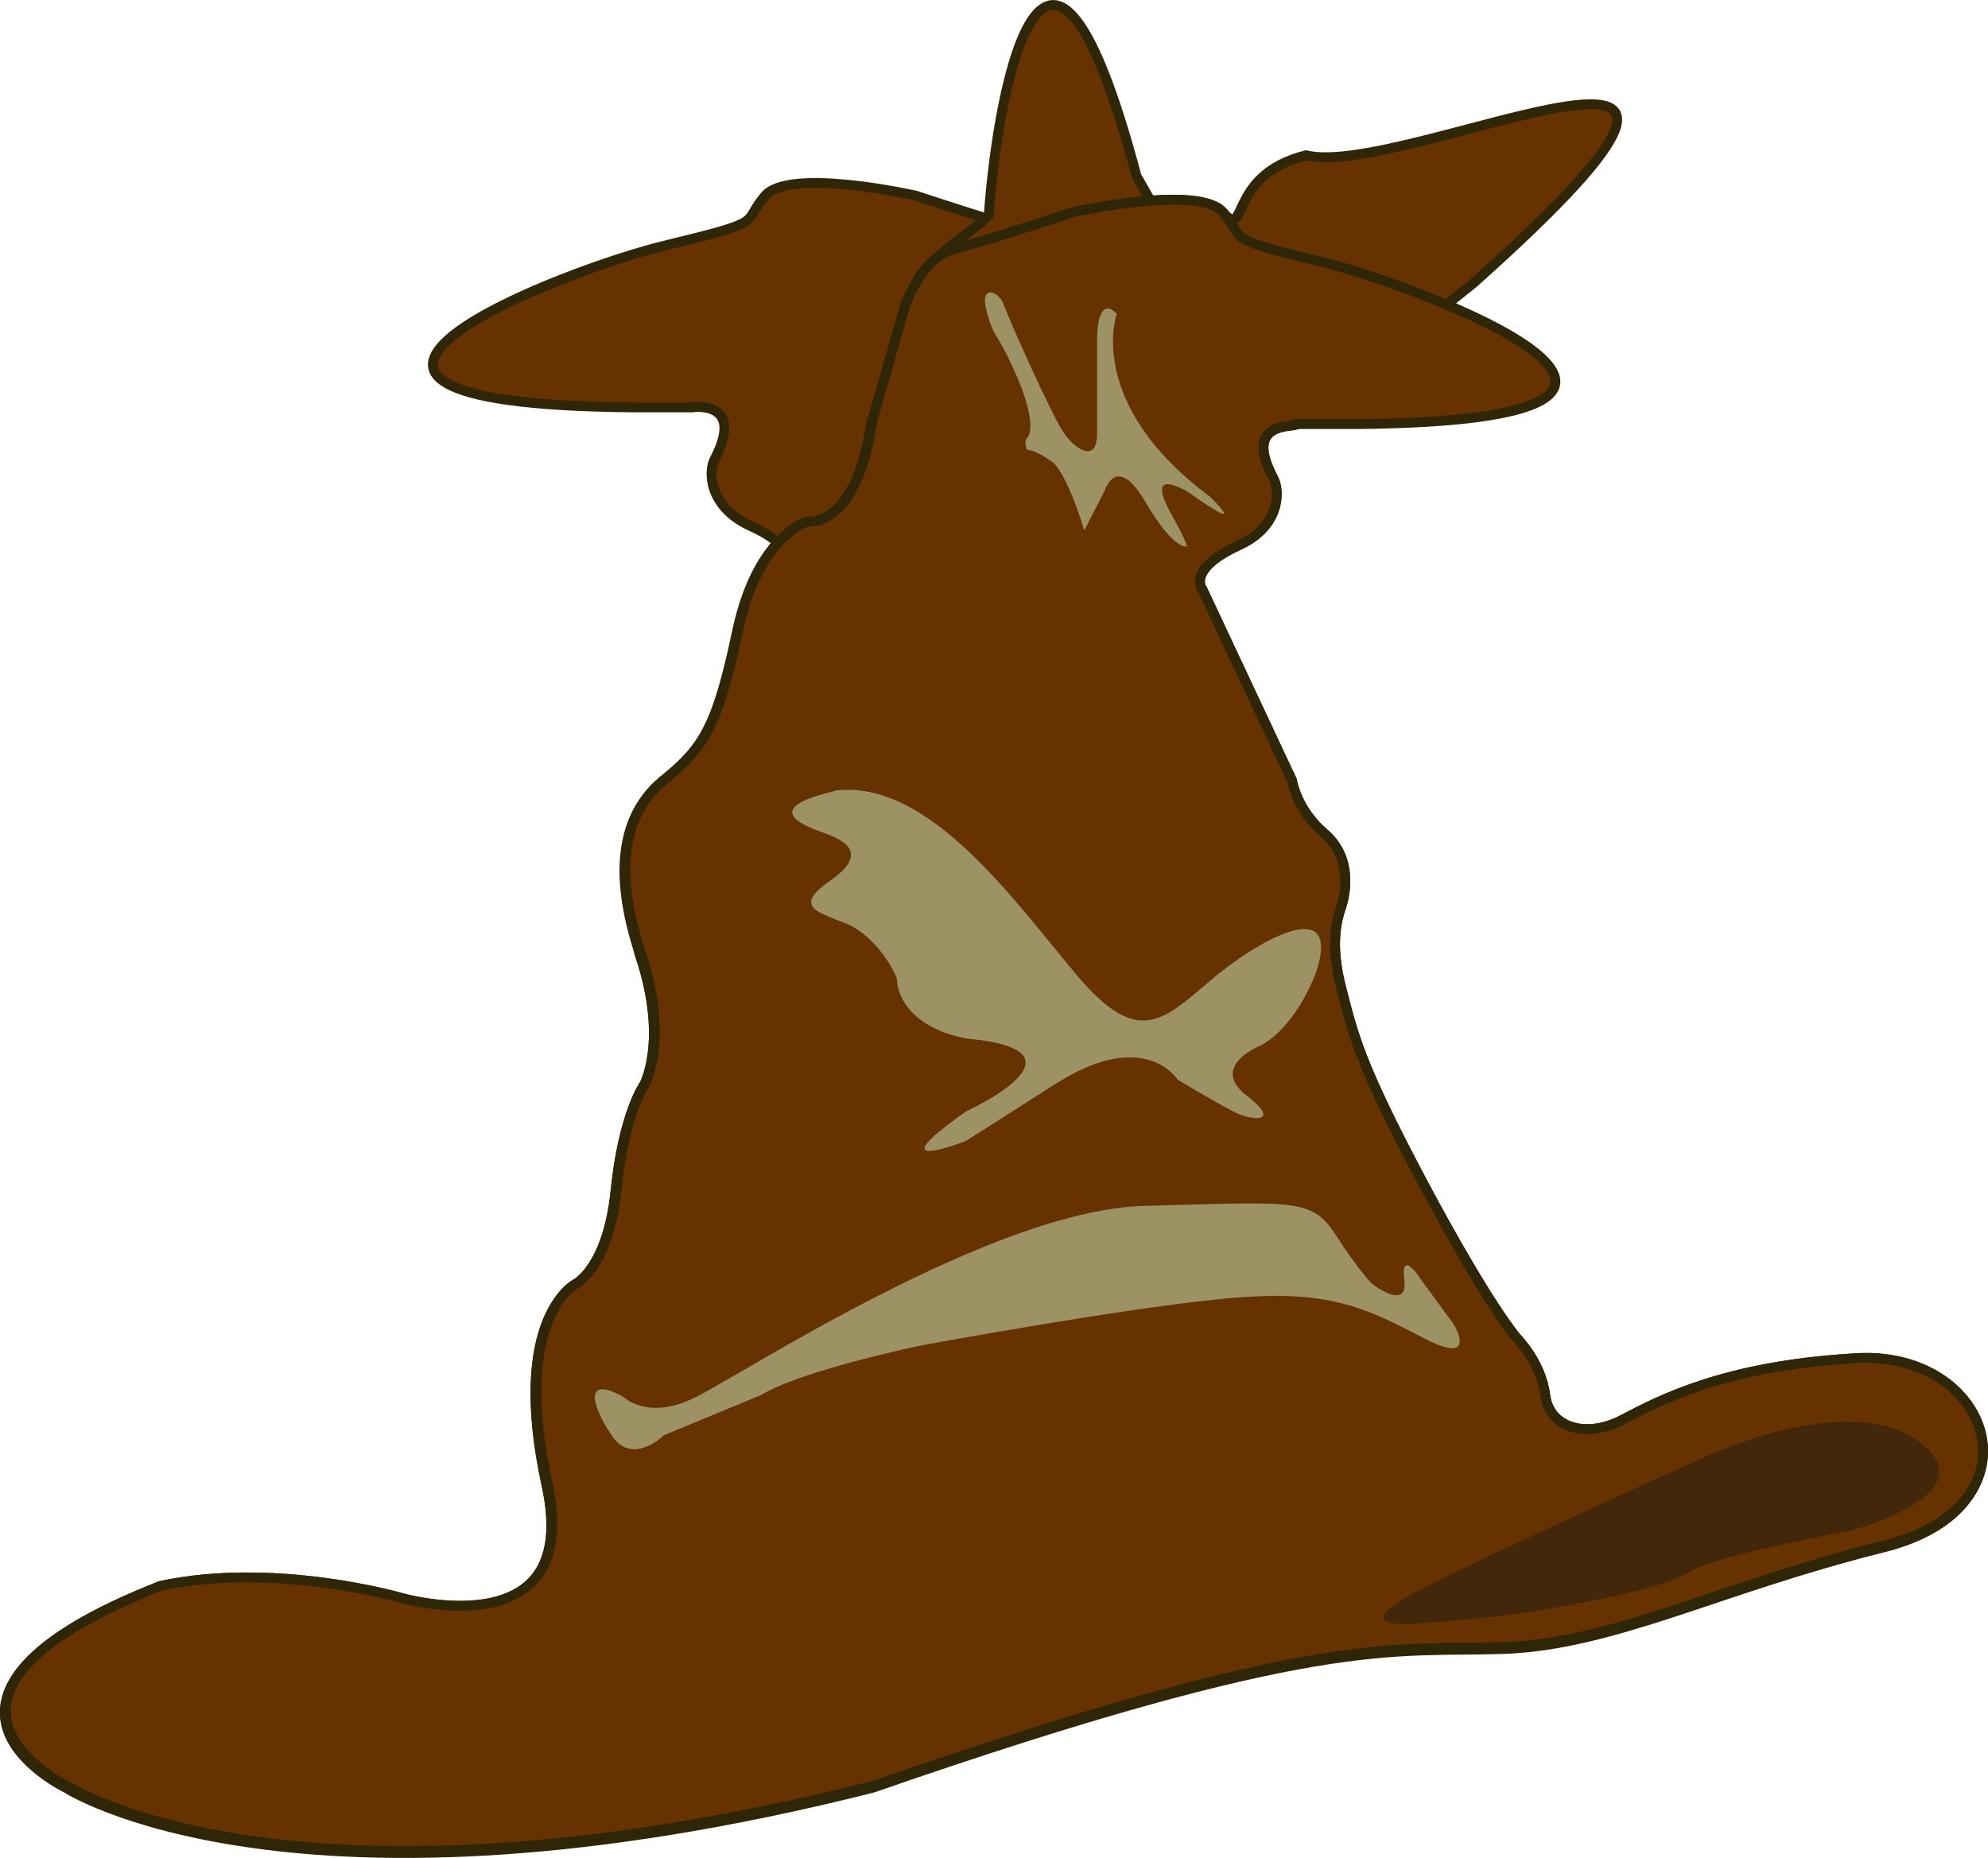<?xml version="1.0" encoding="UTF-8"?>
<svg width="201.86" height="188.69" version="1.1" viewBox="0 0 201.862 188.689" xml:space="preserve" xmlns="http://www.w3.org/2000/svg" xmlns:cc="http://creativecommons.org/ns#" xmlns:dc="http://purl.org/dc/elements/1.1/" xmlns:rdf="http://www.w3.org/1999/02/22-rdf-syntax-ns#">
<style type="text/css">
	.st0{fill:#663300;stroke:#2F2507;stroke-miterlimit:10;}
	.st1{fill:#9C9264;}
	.st2{fill:#42270A;}

	#hat-one{ animation: hat-one-anim 1.5s  infinite;}
	@keyframes hat-one-anim{
	0%{ stroke-opacity: 1; fill-opacity: 1;}
	13%{ stroke-opacity: 1; fill-opacity: 1;}
	14%{ stroke-opacity: 0; fill-opacity: 0;}
	83%{ stroke-opacity: 0; fill-opacity: 0;}
	84%{ stroke-opacity: 1; fill-opacity: 1;}
	100{ stroke-opacity: 1; fill-opacity: 1;}
	}
	#hat-two{ animation: hat-two-anim 1.5s  infinite;}
	@keyframes hat-two-anim{
	0%{ stroke-opacity: 0; fill-opacity: 0;}
	13%{ stroke-opacity: 0; fill-opacity: 0;}
	14%{ stroke-opacity: 1; fill-opacity: 1;}
	27%{ stroke-opacity: 1; fill-opacity: 1;}
	28%{ stroke-opacity: 0; fill-opacity: 0;}
	69%{ stroke-opacity: 0; fill-opacity: 0;}
	70%{ stroke-opacity: 1; fill-opacity: 1;}
	83%{ stroke-opacity: 1; fill-opacity: 1;}
	84%{ stroke-opacity: 0; fill-opacity: 0;}
	100%{ stroke-opacity: 0; fill-opacity: 0;}
	}
	#hat-three{ animation: hat-three-anim 1.5s  infinite;}
	@keyframes hat-three-anim{
	0%{ stroke-opacity: 0; fill-opacity: 0;}
	27%{ stroke-opacity: 0; fill-opacity: 0;}
	28%{ stroke-opacity: 1; fill-opacity: 1;}
	41%{ stroke-opacity: 1; fill-opacity: 1;}
	42%{ stroke-opacity: 0; fill-opacity: 0;}
	55%{ stroke-opacity: 0; fill-opacity: 0;}
	56%{ stroke-opacity: 1; fill-opacity: 1;}
	69%{ stroke-opacity: 1; fill-opacity: 1;}
	70%{ stroke-opacity: 0; fill-opacity: 0;}
	100%{ stroke-opacity: 0; fill-opacity: 0;}
	}
	#hat-four{ animation: hat-four-anim 1.5s  infinite;}
	@keyframes hat-four-anim{
	0%{ stroke-opacity: 0; fill-opacity: 0;}
	41%{ stroke-opacity: 0; fill-opacity: 0;}
	42%{ stroke-opacity: 1; fill-opacity: 1;}
	55%{ stroke-opacity: 1; fill-opacity: 1;}
	56%{ stroke-opacity: 0; fill-opacity: 0;}
	100%{ stroke-opacity: 0; fill-opacity: 0;}
	}
</style>
<g id="hat-one" transform="translate(-58.504 -310.33)"><path class="st0" d="m189.6 389.8s0.4 2.9 3.3 5.4 2.1 6.2 1.7 7.4-1.2 3.7 0 8.3 1.7 7.4 8.3 19.8 9.5 15.7 9.5 15.7 2.5 2.5 2.9 5.8 4.1 4.5 7.9 2.5 10.3-5.4 23.2-6.2c14.1-1.2 19.8 14.9 3.3 19s-27.3 9.9-38.5 10.3-18.6-1.7-64.1 14.1c-59.1 14.9-81.9 0-81.9 0s-19-9.1 9.5-20.3c11.6-2.5 24.4 1.2 24.4 1.2s18.6 5.4 14.9-11.6 2.9-20.3 2.9-20.3 3.3-1.7 4.1-9.5c0.8-7.9 2.9-10.8 2.9-10.8s2.5-4.5-0.4-13.2 12.5-32 12.5-32l2.3-7.2s1.7-2.1-3.7-4.5c-4.2-2-4.2-5.6-3.5-6.8 3.1-6-2.3-5.2-2.3-5.2h-6.2c-42.2-0.4-6.6-14.1 3.7-16.5 10.3-2.5 7.4-2.1 9.9-5s15.3 0 15.3 0 8.7 2.9 12 3.7 5 5.8 5 5.8l3.3 11.6c1.6 11.2 17.8 38.5 17.8 38.5z" fill="#493716" stroke="#2f2507" stroke-miterlimit="10"/><path class="st1" d="m156.6 423.5s13.6-6.2 0-7.4c-6.2-1.2-7-5-7-5.8s-2.1-4.5-5-5.8c-2.9-1.2-5.8-1.7-1.7-4.5 4.1-2.9 0.8-4.1 0-4.5s-8.6-2.4 0.2-4.5c0.1 0 0.3-0.1 0.4-0.1 9.4-1 18 11.2 24.2 18.6s8.7 5 13.6 0.8 13.6-9.1 10.8-0.8c-2.5 6.2-5.8 7.4-5.8 7.4s-5 2.1-1.2 5c3.7 2.9 0.4 2.5-1.2 1.7s-5.8-3.3-5.8-3.3-3.3-5.4-12.4 0.4l-9.1 5.8s-9.5 3.7 0-3z" fill="#9c9264"/><path class="st2" d="m231.4 458.7s14.5-7 21.9-1.7c7.4 5.4-7 9.1-7 9.1s-13.6 2.5-16.1 4.1c-2.5 1.7-11.2 3.3-16.1 4.1-5 0.8-11.6 1.2-11.6 1.2s-7.9 0.8 0-3.3 28.9-13.5 28.9-13.5z" fill="#42270a"/><path class="st1" d="m124.8 454.5s2.5 2.5 7.4 0c5-2.5 30.2-19 45.5-19.4s17-0.8 19.4 2.9c2.5 3.7 3.7 5 3.7 5s3.7 2.9 3.3-0.4 1.7 0 1.7 0l3.3 4.5s2.5 4.1-2.5 1.7c-5-2.5-8.7-5-17.8-4.5-9.1 0.4-33.9 5-33.9 5s-12 2.5-16.1 5l-9.9 4.1s-2.9 2.9-5 0.4c-2-2.7-3.6-6.8 0.9-4.3z" fill="#9c9264"/><path class="st1" d="m152.4 347.5s3.3 9.1-9.5 18.6c-4.1 4.1 2.1-0.4 2.1-0.4s4.5-2.9 2.1 1.7c-2.5 4.5-1.7 3.7-1.7 3.7s1.2 0.4 4.1-4.5c2.9-5 4.1-1.2 4.1-1.2l2.1 4.1s1.7-5.8 3.3-7c1.7-1.2 2.5-1.2 2.5-1.2s0.4-0.8 0-1.2-0.8-2.1 1.2-6.6 2.1-3.3 2.9-6.2-1.2-2.1-1.7-0.8c-0.4 1.2-5 11.6-6.2 13.2s-3.3 2.9-3.3 0v-9.5s0.1-4.8-2-2.7z" fill="#9c9264"/></g>
<g id="hat-two" transform="translate(-58.504 -310.33)"><path class="st0" d="m183 351.5c0.7 1.3-2 2-3 7-1.2 5.8 0.5 11.8 0.5 11.8l9.1 19.4s0.4 2.9 3.3 5.4 2.1 6.2 1.7 7.4-1.2 3.7 0 8.3 1.7 7.4 8.3 19.8 9.5 15.7 9.5 15.7 2.5 2.5 2.9 5.8 4.1 4.5 7.9 2.5 10.3-5.4 23.2-6.2c14.1-1.2 19.8 14.9 3.3 19s-27.3 9.9-38.5 10.3-18.6-1.7-64.1 14.1c-59.1 14.9-81.9 0-81.9 0s-19-9.1 9.5-20.3c11.6-2.5 24.4 1.2 24.4 1.2s18.6 5.4 14.9-11.6 2.9-20.3 2.9-20.3 3.3-1.7 4.1-9.5c0.8-7.9 2.9-10.8 2.9-10.8s2.5-4.5-0.4-13.2-1.7-14.5 2.5-17.8c4.1-3.3 5.4-5.8 7.4-15.3 2.1-9.5 7-10.8 7-10.8s5 0.8 6.6-10.3l3.9-7.9s0-4 2-7c0-2 4-4 6-6 1-14 6-38 15-4 0 0 9 15.6 8 16-1 0.8-0.6 4.1 1.1 7.3z" fill="#493716" stroke="#2f2507" stroke-miterlimit="10"/><path class="st1" d="m152.4 351.9s7.9 5.5 20.4-4.4c5.1-2.9-0.9 1.9-0.9 1.9s-4 3.6 1.1 2.4c5-1.2 4-0.6 4-0.6s0.1 1.3-5.5 2.8c-5.5 1.5-2.3 3.7-2.3 3.7l3.5 3.1s-6 0.1-7.6 1.4-1.8 2.1-1.8 2.1-0.9 0.2-1.2-0.3-1.8-1.3-6.7-0.5-3.7 1.1-6.7 1.2c-3 0-1.7-1.7-0.4-1.8s12.5-1.8 14.4-2.6 3.7-2.4 0.9-3.2-9.2-2.5-9.2-2.5-4.6-1.3-2-2.7z" fill="#9c9264"/><path class="st1" d="m156.6 423.2s13.6-6.2 0-7.4c-6.2-1.2-7-5-7-5.8s-2.1-4.5-5-5.8c-2.9-1.2-5.8-1.7-1.7-4.5 4.1-2.9 0.8-4.1 0-4.5s-8.6-2.4 0.2-4.5c0.1 0 0.3-0.1 0.4-0.1 9.4-1 18 11.2 24.2 18.6s8.7 5 13.6 0.8 13.6-9.1 10.8-0.8c-2.5 6.2-5.8 7.4-5.8 7.4s-5 2.1-1.2 5c3.7 2.9 0.4 2.5-1.2 1.7s-5.8-3.3-5.8-3.3-3.3-5.4-12.4 0.4l-9.1 5.8s-9.5 3.7 0-3z" fill="#9c9264"/><path class="st1" d="m121.8 452.2s2.5 2.5 7.4 0c5-2.5 30.2-19 45.5-19.4s17-0.8 19.4 2.9 3.7 5 3.7 5 3.7 2.9 3.3-0.4 1.7 0 1.7 0l3.3 4.5s2.5 4.1-2.5 1.7c-5-2.5-7.1 2.2-16.2 2.6s-34 4-34 4-15.9 5.5-20 8l-7.5-5.1s-2.9 2.9-5 0.4c-2-2.6-3.6-6.7 0.9-4.2z" fill="#9c9264"/><path class="st2" d="m231.4 458.4s14.5-7 21.9-1.7c7.4 5.4-7 9.1-7 9.1s-13.6 2.5-16.1 4.1c-2.5 1.7-11.2 3.3-16.1 4.1-5 0.8-11.6 1.2-11.6 1.2s-7.9 0.8 0-3.3 28.9-13.5 28.9-13.5z" fill="#42270a"/></g>
<g id="hat-three" transform="translate(-58.504 -310.33)"><path class="st0" d="m187.8 358.9c0.7 1.3 0.7 4.9-3.5 6.8-5.4 2.5-3.7 4.5-3.7 4.5l9.1 19.4s0.4 2.9 3.3 5.4 2.1 6.2 1.7 7.4-1.2 3.7 0 8.3 1.7 7.4 8.3 19.8 9.5 15.7 9.5 15.7 2.5 2.5 2.9 5.8 4.1 4.5 7.9 2.5 10.3-5.4 23.2-6.2c14.1-1.2 19.8 14.9 3.3 19s-27.3 9.9-38.5 10.3-18.6-1.7-64.1 14.1c-59.1 14.9-81.9 0-81.9 0s-19-9.1 9.5-20.3c11.6-2.5 24.4 1.2 24.4 1.2s18.6 5.4 14.9-11.6 2.9-20.3 2.9-20.3 3.3-1.7 4.1-9.5c0.8-7.9 2.9-10.8 2.9-10.8s2.5-4.5-0.4-13.2-1.7-14.5 2.5-17.8c4.1-3.3 5.4-5.8 7.4-15.3 2.1-9.5 7-10.8 7-10.8s5 0.8 6.6-10.3l3.3-11.6s1.7-5 5-5.8 12-3.7 12-3.7 12.8-2.9 15.3 0 0.4-3.8 8.4-5.8c10.3 2.5 54-20 17 13l-17.9 14.3c-0.1 0.4-5.6-0.5-2.4 5.5z" fill="#493716" stroke="#2f2507" stroke-miterlimit="10"/><path class="st1" d="m169.4 342.2s-1.2 9.6 13.5 16c5 3.1-2.1 0.1-2.1 0.1s-5.1-1.8-1.6 2.1c3.4 3.9 2.4 3.3 2.4 3.3s-1.1 0.7-5.1-3.5c-3.9-4.2-4.3-0.3-4.3-0.3l-1.1 4.5s-2.9-5.3-4.8-6.1-2.7-0.7-2.7-0.7-0.6-0.7-0.3-1.2 0.3-2.2-2.7-6.2-2.8-2.8-4.2-5.4c-1.5-2.6 0.7-2.3 1.4-1.2s7.4 10.2 9 11.5 3.9 2.1 3.2-0.7-2.1-9.3-2.1-9.3-0.9-4.4 1.5-2.9z" fill="#9c9264"/><path class="st1" d="m156.6 423.2s13.6-6.2 0-7.4c-6.2-1.2-7-5-7-5.8s-2.1-4.5-5-5.8c-2.9-1.2-5.8-1.7-1.7-4.5 4.1-2.9 0.8-4.1 0-4.5s-8.6-2.4 0.2-4.5c0.1 0 0.3-0.1 0.4-0.1 9.4-1 17.8 9.1 23.9 16.4 6.2 7.4 9 4.1 14 0s13.5-6.1 10.6 2.2c-2.5 6.2-5.8 7.4-5.8 7.4s-5 2.1-1.2 5c3.7 2.9 0.4 2.5-1.2 1.7s-5.8-3.3-5.8-3.3-3.3-5.4-12.4 0.4l-9.1 5.8s-9.4 3.7 0.1-3z" fill="#9c9264"/><path class="st1" d="m121.8 452.2s2.5 2.5 7.4 0c5-2.5 30.2-19 45.5-19.4s17-0.8 19.4 2.9 3.7 5 3.7 5 3.7 2.9 3.3-0.4 1.7 0 1.7 0l3.3 4.5s2.5 4.1-2.5 1.7c-5-2.5-8.1 2.2-17.2 2.6s-33 1-33 1-13.5-0.7-17.6 1.8l-9.9 4.1s-2.9 2.9-5 0.4c-2-2.6-3.6-6.7 0.9-4.2z" fill="#9c9264"/><path class="st2" d="m231.4 458.4s14.5-7 21.9-1.7c7.4 5.4-7 9.1-7 9.1s-13.6 2.5-16.1 4.1c-2.5 1.7-11.2 3.3-16.1 4.1-5 0.8-11.6 1.2-11.6 1.2s-7.9 0.8 0-3.3 28.9-13.5 28.9-13.5z" fill="#42270a"/></g>
<g id="hat-four" transform="translate(-58.504 -310.33)"><path class="st0" d="m187.8 358.9c0.7 1.3 0.7 4.9-3.5 6.8-5.4 2.5-3.7 4.5-3.7 4.5l9.1 19.4s0.4 2.9 3.3 5.4 2.1 6.2 1.7 7.4-1.2 3.7 0 8.3 1.7 7.4 8.3 19.8 9.5 15.7 9.5 15.7 2.5 2.5 2.9 5.8 4.1 4.5 7.9 2.5 10.3-5.4 23.2-6.2c14.1-1.2 19.8 14.9 3.3 19s-27.3 9.9-38.5 10.3-18.6-1.7-64.1 14.1c-59.1 14.9-81.9 0-81.9 0s-19-9.1 9.5-20.3c11.6-2.5 24.4 1.2 24.4 1.2s18.6 5.4 14.9-11.6 2.9-20.3 2.9-20.3 3.3-1.7 4.1-9.5c0.8-7.9 2.9-10.8 2.9-10.8s2.5-4.5-0.4-13.2-1.7-14.5 2.5-17.8c4.1-3.3 5.4-5.8 7.4-15.3 2.1-9.5 7-10.8 7-10.8s5 0.8 6.6-10.3l3.3-11.6s1.7-5 5-5.8 12-3.7 12-3.7 12.8-2.9 15.3 0-0.4 2.5 9.9 5 45.9 16.1 3.7 16.5h-6.2c0 0.4-5.5-0.5-2.3 5.5z" fill="#493716" stroke="#2f2507" stroke-miterlimit="10"/><path class="st1" d="m171.9 342.2s-3.3 9.1 9.5 18.6c4.1 4.1-2.1-0.4-2.1-0.4s-4.5-2.9-2.1 1.7c2.5 4.5 1.7 3.7 1.7 3.7s-1.2 0.4-4.1-4.5c-2.9-5-4.1-1.2-4.1-1.2l-2.1 4.1s-1.7-5.8-3.3-7c-1.7-1.2-2.5-1.2-2.5-1.2s-0.4-0.8 0-1.2 0.8-2.1-1.2-6.6-2.1-3.3-2.9-6.2 1.2-2.1 1.7-0.8c0.4 1.2 5 11.6 6.2 13.2 1.2 1.7 3.3 2.9 3.3 0v-9.5s-0.1-4.8 2-2.7z" fill="#9c9264"/><path class="st1" d="m156.6 423.2s13.6-6.2 0-7.4c-6.2-1.2-7-5-7-5.8s-2.1-4.5-5-5.8c-2.9-1.2-5.8-1.7-1.7-4.5 4.1-2.9 0.8-4.1 0-4.5s-8.6-2.4 0.2-4.5c0.1 0 0.3-0.1 0.4-0.1 9.4-1 18 11.2 24.2 18.6s8.7 5 13.6 0.8 13.6-9.1 10.8-0.8c-2.5 6.2-5.8 7.4-5.8 7.4s-5 2.1-1.2 5c3.7 2.9 0.4 2.5-1.2 1.7s-5.8-3.3-5.8-3.3-3.3-5.4-12.4 0.4l-9.1 5.8s-9.5 3.7 0-3z" fill="#9c9264"/><path class="st1" d="m121.8 452.2s2.5 2.5 7.4 0c5-2.5 30.2-19 45.5-19.4s17-0.8 19.4 2.9 3.7 5 3.7 5 3.7 2.9 3.3-0.4 1.7 0 1.7 0l3.3 4.5s2.5 4.1-2.5 1.7c-5-2.5-8.7-5-17.8-4.5-9.1 0.4-33.9 5-33.9 5s-12 2.5-16.1 5l-9.9 4.1s-2.9 2.9-5 0.4c-2-2.7-3.6-6.8 0.9-4.3z" fill="#9c9264"/><path class="st2" d="m231.4 458.4s14.5-7 21.9-1.7c7.4 5.4-7 9.1-7 9.1s-13.6 2.5-16.1 4.1c-2.5 1.7-11.2 3.3-16.1 4.1-5 0.8-11.6 1.2-11.6 1.2s-7.9 0.8 0-3.3 28.9-13.5 28.9-13.5z" fill="#42270a"/></g></svg>
